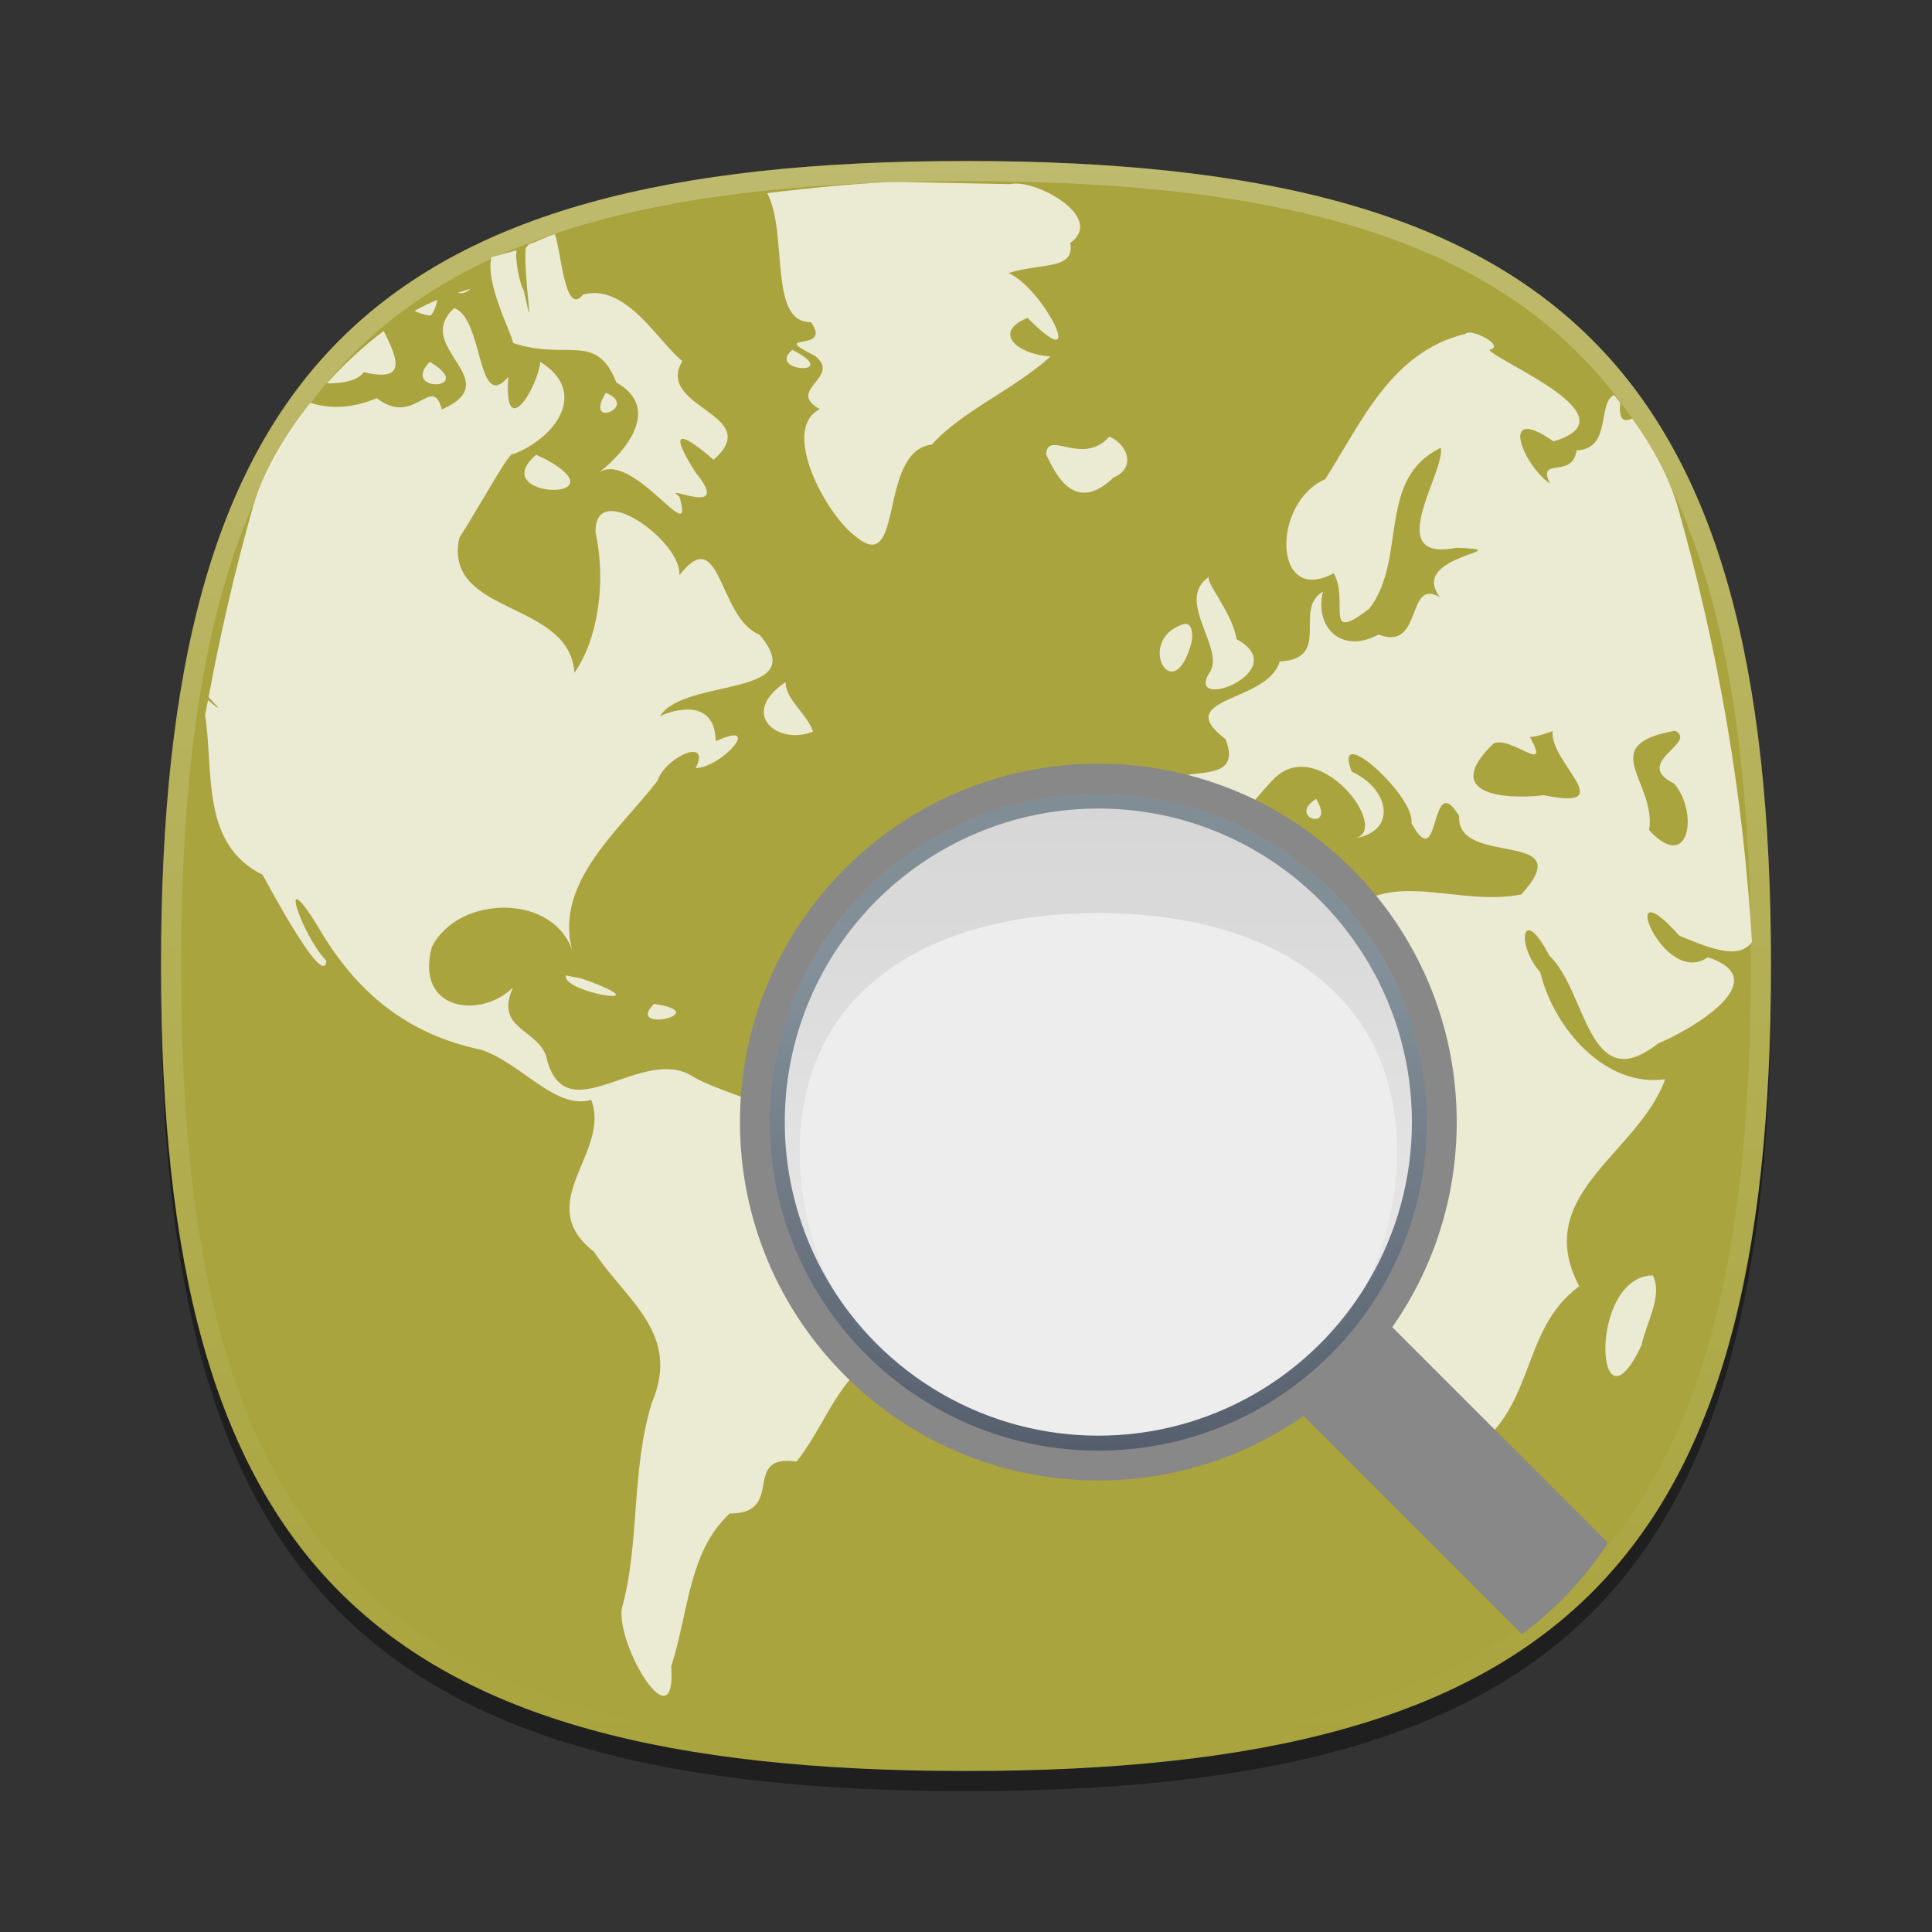 <?xml version="1.0" encoding="UTF-8"?>
<svg xmlns="http://www.w3.org/2000/svg" xmlns:xlink="http://www.w3.org/1999/xlink" baseProfile="tiny" contentScriptType="text/ecmascript" contentStyleType="text/css" height="96px" preserveAspectRatio="xMidYMid meet" version="1.1" viewBox="0 0 96 96" width="96px" x="0px" y="0px" zoomAndPan="magnify">
<rect x="0" y="0" width="96" height="96" fill="#333333" stroke="none"/>
<defs>
<linearGradient>
<stop offset="0" stop-color="#d5f6ff" stop-opacity="1"/>
<stop offset="1" stop-color="#0088aa" stop-opacity="1"/>
</linearGradient>
<linearGradient gradientTransform="matrix(1.052,0,0,1.017,-253.453,-715.604)" gradientUnits="userSpaceOnUse" x1="254.83" x2="358.81" y1="763.973" y2="763.973">
<stop offset="0" stop-color="#f7f8f9"/>
<stop offset="1" stop-color="#d0d1d2"/>
</linearGradient>
<linearGradient gradientTransform="matrix(0.726,0,0,0.748,-174.616,-527.271)" gradientUnits="userSpaceOnUse" x1="254.83" x2="358.81" y1="763.973" y2="763.973">
<stop offset="0" stop-color="#f7f8f9"/>
<stop offset="1" stop-color="#d0d1d2"/>
</linearGradient>
<linearGradient gradientTransform="matrix(1,0,0,-1,-1.312,98.868)" gradientUnits="userSpaceOnUse" x1="61.076" x2="34.694" y1="57.3" y2="41.541">
<stop offset="0" stop-color="#ffffff"/>
<stop offset="1" stop-color="#ffffff" stop-opacity="0.2"/>
</linearGradient>
<linearGradient gradientTransform="matrix(1,0,0,-1,1.053,96.841)" gradientUnits="userSpaceOnUse" x1="61.076" x2="34.694" y1="57.3" y2="41.541">
<stop offset="0" stop-color="#ffffff"/>
<stop offset="1" stop-color="#ffffff" stop-opacity="0.2"/>
</linearGradient>
<linearGradient gradientTransform="matrix(1,0,0,-1,-2.415,95.926)" gradientUnits="userSpaceOnUse" x1="34.721" x2="60.04" y1="56.803" y2="41.976">
<stop offset="0" stop-color="#ffffff"/>
<stop offset="1" stop-color="#ffffff" stop-opacity="0.2"/>
</linearGradient>
<linearGradient gradientTransform="matrix(1,0,0,-1,-2.535,97.209)" gradientUnits="userSpaceOnUse" x1="34.721" x2="60.04" y1="56.803" y2="41.976">
<stop offset="0" stop-color="#ffffff"/>
<stop offset="1" stop-color="#ffffff" stop-opacity="0.2"/>
</linearGradient>
<linearGradient gradientTransform="matrix(1,0,0,-1,0.16,95.926)" gradientUnits="userSpaceOnUse" x1="63.148" x2="61.404" y1="26.355" y2="22.778">
<stop offset="0" stop-color="#ffffff"/>
<stop offset="1" stop-color="#a3a3a3"/>
</linearGradient>
<linearGradient gradientTransform="matrix(1,0,0,-1,0.16,95.926)" gradientUnits="userSpaceOnUse" x1="63.148" x2="61.404" y1="26.355" y2="22.778">
<stop offset="0" stop-color="#ffffff"/>
<stop offset="1" stop-color="#a3a3a3"/>
</linearGradient>
<linearGradient gradientTransform="matrix(1,0,0,-1,0.16,95.926)" gradientUnits="userSpaceOnUse" x1="62.544" x2="64.114" y1="40.822" y2="37.072">
<stop offset="0" stop-color="#ffffff"/>
<stop offset="1" stop-color="#a3a3a3"/>
</linearGradient>
<linearGradient gradientTransform="matrix(1,0,0,-1,0.16,95.926)" gradientUnits="userSpaceOnUse" x1="62.544" x2="64.114" y1="40.822" y2="37.072">
<stop offset="0" stop-color="#ffffff"/>
<stop offset="1" stop-color="#a3a3a3"/>
</linearGradient>
<linearGradient gradientTransform="matrix(1,0,0,-1,0.16,95.926)" gradientUnits="userSpaceOnUse" x1="45.003" x2="45.003" y1="40.209" y2="23.36">
<stop offset="0" stop-color="#c2de91"/>
<stop offset="1" stop-color="#7b9e56"/>
</linearGradient>
<linearGradient gradientTransform="matrix(1,0,0,-1,0.16,95.926)" gradientUnits="userSpaceOnUse" x1="45.003" x2="45.003" y1="40.209" y2="23.36">
<stop offset="0" stop-color="#c2de91"/>
<stop offset="1" stop-color="#7b9e56"/>
</linearGradient>
<linearGradient gradientTransform="matrix(1,0,0,-1,0.16,95.926)" gradientUnits="userSpaceOnUse" x1="45.003" x2="45.003" y1="40.209" y2="23.36">
<stop offset="0" stop-color="#c2de91"/>
<stop offset="1" stop-color="#7b9e56"/>
</linearGradient>
<linearGradient gradientTransform="matrix(1,0,0,-1,0.16,95.926)" gradientUnits="userSpaceOnUse" x1="45.003" x2="45.003" y1="40.209" y2="23.36">
<stop offset="0" stop-color="#c2de91"/>
<stop offset="1" stop-color="#7b9e56"/>
</linearGradient>
<linearGradient gradientTransform="matrix(1,0,0,-1,0.16,95.926)" gradientUnits="userSpaceOnUse" x1="45.003" x2="45.003" y1="40.209" y2="23.36">
<stop offset="0" stop-color="#c2de91"/>
<stop offset="1" stop-color="#7b9e56"/>
</linearGradient>
<linearGradient gradientTransform="matrix(1,0,0,-1,0.16,95.926)" gradientUnits="userSpaceOnUse" x1="45.003" x2="45.003" y1="40.209" y2="23.36">
<stop offset="0" stop-color="#c2de91"/>
<stop offset="1" stop-color="#7b9e56"/>
</linearGradient>
<linearGradient gradientTransform="matrix(1,0,0,-1,8.619,63.558)" gradientUnits="userSpaceOnUse" x1="82.677" x2="82.677" y1="37.415" y2="54.158">
<stop offset="0" stop-color="#ffffff" stop-opacity="0.3"/>
<stop offset="1" stop-color="#ffffff"/>
</linearGradient>
<linearGradient gradientTransform="matrix(1,0,0,-1,-53.62,92.867)" gradientUnits="userSpaceOnUse" x1="82.677" x2="82.677" y1="37.415" y2="54.158">
<stop offset="0" stop-color="#ffffff" stop-opacity="0.3"/>
<stop offset="1" stop-color="#ffffff"/>
</linearGradient>
<linearGradient gradientTransform="matrix(1,0,0,-1,8.619,63.558)" gradientUnits="userSpaceOnUse" x1="82.677" x2="82.677" y1="37.415" y2="54.158">
<stop offset="0" stop-color="#ffffff" stop-opacity="0.3"/>
<stop offset="1" stop-color="#ffffff"/>
</linearGradient>
<linearGradient gradientTransform="matrix(1,0,0,-1,-15.367,78.154)" gradientUnits="userSpaceOnUse" x1="82.677" x2="82.677" y1="37.415" y2="54.158">
<stop offset="0" stop-color="#ffffff" stop-opacity="0.3"/>
<stop offset="1" stop-color="#ffffff"/>
</linearGradient>
<linearGradient gradientTransform="matrix(1,0,0,-1,8.619,63.558)" gradientUnits="userSpaceOnUse" x1="82.677" x2="82.677" y1="37.415" y2="54.158">
<stop offset="0" stop-color="#ffffff" stop-opacity="0.3"/>
<stop offset="1" stop-color="#ffffff"/>
</linearGradient>
<linearGradient gradientTransform="matrix(1,0,0,-1,-18.31,107.947)" gradientUnits="userSpaceOnUse" x1="82.677" x2="82.677" y1="37.415" y2="54.158">
<stop offset="0" stop-color="#ffffff" stop-opacity="0.3"/>
<stop offset="1" stop-color="#ffffff"/>
</linearGradient>
<linearGradient gradientTransform="matrix(1,0,0,1.015,0,-1.119)" gradientUnits="userSpaceOnUse" x1="25.75" x2="83.267" y1="23.186" y2="82.169">
<stop offset="0" stop-color="#d5f6ff" stop-opacity="1"/>
<stop offset="1" stop-color="#0088aa" stop-opacity="1"/>
</linearGradient>
<linearGradient gradientTransform="matrix(1,0,0,-1,-111.076,38.974)" gradientUnits="userSpaceOnUse" x1="167.888" x2="206.126" y1="-45.79" y2="-7.551">
<stop offset="0" stop-color="#ffffff"/>
<stop offset="1" stop-color="#e6e6e6"/>
</linearGradient>
<linearGradient gradientTransform="matrix(0.765,0,0,-0.764,-94.891,27.599)" gradientUnits="userSpaceOnUse" x1="167.888" x2="206.126" y1="-45.79" y2="-7.551">
<stop offset="0" stop-color="#ffffff"/>
<stop offset="1" stop-color="#e6e6e6"/>
</linearGradient>
<radialGradient cx="79.747" cy="-7.972" gradientTransform="matrix(0.335,0,0,0.386,-4.954,26.679)" gradientUnits="userSpaceOnUse" r="71.563">
<stop offset="0" stop-color="#ff8080"/>
<stop offset="1" stop-color="#ff8080"/>
</radialGradient>
<linearGradient gradientTransform="matrix(0.737,0,0,-0.737,-758.753,-665.763)" gradientUnits="userSpaceOnUse" x1="1058.404" x2="1058.404" y1="-914.074" y2="-950.704">
<stop offset="0" stop-color="#fafafa"/>
<stop offset="0.5" stop-color="#dcdcdc"/>
<stop offset="0.5" stop-color="#c8c8c8"/>
<stop offset="1" stop-color="#ebebeb"/>
</linearGradient>
<linearGradient gradientTransform="translate(1.241,2.972)" gradientUnits="userSpaceOnUse" id="SVGID_9_" x1="48.001" x2="48.001" y1="69" y2="25">
<stop offset="0" stop-color="#000000" stop-opacity="0"/>
<stop offset="1" stop-color="#000000"/>
</linearGradient>
<linearGradient gradientUnits="userSpaceOnUse" id="SVGID_3_" x1="47.999" x2="47.999" y1="36.573" y2="77.22">
<stop offset="0" stop-color="#b2c3ce"/>
<stop offset="1" stop-color="#596275"/>
</linearGradient>
<linearGradient gradientUnits="userSpaceOnUse" id="SVGID_3_" x1="47.999" x2="47.999" y1="36.573" y2="77.22">
<stop offset="0" stop-color="#b2c3ce"/>
<stop offset="1" stop-color="#596275"/>
</linearGradient>
<linearGradient gradientUnits="userSpaceOnUse" id="linearGradient4064" x1="47.999" x2="47.999" y1="36.573" y2="77.22">
<stop offset="0" stop-color="#b2c3ce"/>
<stop offset="1" stop-color="#596275"/>
</linearGradient>
<linearGradient gradientTransform="translate(1.241,2.972)" gradientUnits="userSpaceOnUse" id="linearGradient4066" x1="48.001" x2="48.001" y1="69" y2="25">
<stop offset="0" stop-color="#000000" stop-opacity="0"/>
<stop offset="1" stop-color="#000000"/>
</linearGradient>
</defs>
<path d="M 88.0 49.0 C 88.0 78.633 77.637 89.0 48.0 89.0 C 18.365 89.0 8.0 78.633 8.0 49.0 C 8.0 19.365 18.365 9.0 48.0 9.0 C 77.637 9.0 88.0 19.365 88.0 49.0 z " fill-opacity="0.4"/>
<linearGradient gradientUnits="userSpaceOnUse" x1="47.999" x2="47.999" y1="8" y2="88.001">
<stop offset="0" stop-color="#00aad4" stop-opacity="1"/>
<stop offset="1" stop-color="#2ad4ff" stop-opacity="1"/>
</linearGradient>
<path d="M 88.0 48.0 C 88.0 77.633 77.637 88.0 48.0 88.0 C 18.365 88.0 8.0 77.633 8.0 48.0 C 8.0 18.365 18.365 8.0 48.0 8.0 C 77.637 8.0 88.0 18.365 88.0 48.0 z " fill="#a9a43d" fill-opacity="1"/>
<rect fill="none" height="96" width="96"/>
<linearGradient gradientUnits="userSpaceOnUse" id="SVGID_2_" x1="47.999" x2="47.999" y1="8.253" y2="87.499">
<stop offset="0" stop-color="#ffffff"/>
<stop offset="1" stop-color="#ffffff" stop-opacity="0"/>
</linearGradient>
<path d="M 48.0 8.0 C 18.365 8.0 8.0 18.365 8.0 48.0 C 8.0 77.633 18.365 88.0 48.0 88.0 C 77.637 88.0 88.0 77.633 88.0 48.0 C 88.0 18.365 77.637 8.0 48.0 8.0 z M 48.0 87.0 C 18.842 87.0 9.0 77.158 9.0 48.0 C 9.0 18.842 18.842 9.0 48.0 9.0 C 77.158 9.0 87.0 18.842 87.0 48.0 C 87.0 77.158 77.158 87.0 48.0 87.0 z " fill="url(#SVGID_2_)" fill-opacity="0.25" stroke-opacity="0.25"/>
<linearGradient gradientTransform="matrix(0.707 -0.707 0.707 0.707 -208.981 3059.741)" gradientUnits="userSpaceOnUse" x1="2309.358" x2="2344.358" y1="-1947.929" y2="-1947.929">
<stop offset="0" stop-color="#58595b"/>
<stop offset="1" stop-color="#000000"/>
</linearGradient>
<linearGradient gradientTransform="matrix(0.707 -0.707 0.707 0.707 -208.981 3059.741)" gradientUnits="userSpaceOnUse" x1="2309.358" x2="2313.36" y1="-1957.928" y2="-1957.928">
<stop offset="0" stop-color="#58595b"/>
<stop offset="1" stop-color="#000000"/>
</linearGradient>
<linearGradient gradientUnits="userSpaceOnUse" x1="54.292" x2="59.292" y1="10.35" y2="38.934">
<stop offset="0" stop-color="#58595b"/>
<stop offset="1" stop-color="#000000"/>
</linearGradient>
<linearGradient gradientUnits="userSpaceOnUse" x1="32.551" x2="42.176" y1="12.634" y2="45.134">
<stop offset="0" stop-color="#58595b"/>
<stop offset="1" stop-color="#000000"/>
</linearGradient>
<linearGradient gradientUnits="userSpaceOnUse" x1="57.148" x2="60.063" y1="35.227" y2="38.142">
<stop offset="0" stop-color="#ffffff"/>
<stop offset="0.736" stop-color="#ffffff" stop-opacity="0"/>
<stop offset="1" stop-color="#ffffff" stop-opacity="0"/>
</linearGradient>
<linearGradient gradientUnits="userSpaceOnUse" x1="44.618" x2="38.073" y1="37.241" y2="43.786">
<stop offset="0" stop-color="#ffffff"/>
<stop offset="0.736" stop-color="#ffffff" stop-opacity="0"/>
<stop offset="1" stop-color="#ffffff" stop-opacity="0"/>
</linearGradient>
<linearGradient gradientUnits="userSpaceOnUse" x1="47.999" x2="47.999" y1="45.5" y2="53.877">
<stop offset="0" stop-color="#ffffff"/>
<stop offset="1" stop-color="#6d6e70"/>
</linearGradient>
<g fill="#ffffff" fill-opacity="0.771" transform="matrix(2.135,0,0,2.135,1.653,2.042)">
<radialGradient cx="79.747" cy="-7.972" gradientTransform="matrix(0.335,0,0,0.386,-4.954,26.679)" gradientUnits="userSpaceOnUse" r="71.563">
<stop offset="0" stop-color="#ff8080"/>
<stop offset="1" stop-color="#ff8080"/>
</radialGradient>
<path d="M 9.401 6.023 C 9.228 6.095 9.051 6.179 8.873 6.279 C 8.978 6.332 9.1 6.372 9.248 6.39 C 9.33 6.297 9.379 6.167 9.401 6.023 z M 8.155 6.749 C 7.693 7.093 7.243 7.508 6.832 7.965 C 7.208 7.973 7.558 7.9 7.692 7.705 C 8.695 7.946 8.496 7.411 8.155 6.749 z M 13.326 8.186 C 12.791 9.049 14.117 8.504 13.326 8.186 z M 13.571 7.945 C 14.754 8.615 13.548 9.78 13.103 10.083 C 13.903 9.398 15.439 11.945 15.037 10.6 C 14.556 10.254 16.328 11.154 15.409 10.032 C 14.563 8.692 15.476 9.432 15.833 9.745 C 17.046 8.675 14.46 8.547 15.106 7.446 C 14.541 6.996 13.799 5.631 12.798 5.898 C 12.371 6.441 12.283 4.869 12.141 4.494 C 11.971 4.536 11.706 4.679 11.535 4.725 C 11.511 4.756 11.486 4.788 11.459 4.824 C 11.409 5.582 11.702 7.116 11.416 5.802 C 11.332 5.702 11.194 5.02 11.253 4.866 C 11.058 4.921 10.863 4.975 10.667 5.032 C 10.501 5.61 11.147 6.827 11.167 7.026 C 12.41 7.449 13.101 6.75 13.571 7.945 z M 9.229 7.465 C 8.521 8.192 10.354 8.133 9.229 7.465 z M 38.973 21.322 C 37.93 22.066 36.779 19.102 38.31 20.821 C 39.086 21.145 39.7 21.375 40.0 20.967 C 39.801 17.58 39.228 14.192 38.263 10.804 C 38.062 10.14 37.687 9.443 37.212 8.784 C 37.013 8.875 36.898 8.821 36.935 8.418 C 36.886 8.358 36.84 8.297 36.789 8.237 C 36.393 8.432 36.744 9.492 35.918 9.526 C 35.825 10.209 34.983 9.652 35.301 10.301 C 34.653 9.848 34.103 8.419 35.381 9.316 C 37.279 8.755 34.128 7.492 33.886 7.187 C 34.294 7.091 33.441 6.672 33.337 6.812 C 31.61 7.228 30.926 8.851 30.069 10.195 C 28.808 10.754 28.856 13.153 30.264 12.386 C 30.641 13.033 30 14.053 31.097 13.206 C 31.984 12.054 31.253 10.191 32.759 9.465 C 32.869 10.03 31.369 12.139 33.12 11.792 C 34.705 11.851 31.97 11.947 32.74 12.942 C 31.939 12.476 32.354 14.216 31.309 13.812 C 30.406 14.296 29.812 13.587 30.019 12.811 C 29.307 13.219 30.244 14.371 29.008 14.44 C 28.731 15.407 26.455 15.26 27.748 16.246 C 28.323 17.71 25.608 16.337 26.379 18.095 C 27.039 19.832 28.421 17.519 28.982 17.073 C 30.064 16.248 31.668 18.48 30.693 18.564 C 31.786 18.42 31.561 17.398 30.686 17.003 C 30.213 15.798 32.181 17.594 32.074 18.198 C 32.768 19.477 32.482 16.889 33.187 18.035 C 33.106 19.243 36.029 18.319 34.633 19.86 C 33.432 20.098 32.249 19.555 31.218 19.902 C 30.255 19.894 30.303 18.882 29.953 18.63 C 28.73 18.728 27.217 18.717 26.398 19.689 C 25.512 20.886 24.233 22.555 25.2 24.083 C 26.167 26.346 28.562 24.201 29.94 25.537 C 30.349 26.092 29.585 26.756 30.501 27.357 C 30.846 28.644 30.11 29.863 30.957 31.094 C 31.395 32.248 31.666 33.976 33.293 32.922 C 35.017 31.902 34.558 30.022 35.98 28.98 C 34.855 26.838 37.356 25.899 37.98 24.161 C 36.617 24.358 35.404 23.019 35.074 21.675 C 34.499 21.021 34.647 20.058 35.286 21.286 C 36.167 22.123 36.185 24.609 37.813 23.331 C 38.56 23.021 40.591 21.854 38.973 21.322 z M 35.157 17.551 C 34.203 17.662 32.775 17.523 33.977 16.355 C 34.357 16.131 35.351 17.128 34.833 16.196 C 35.019 16.184 35.189 16.116 35.361 16.061 C 35.286 16.79 36.961 17.92 35.157 17.551 z M 38.208 16.051 C 38.764 16.325 37.195 16.795 38.188 17.279 C 38.766 17.947 38.546 19.381 37.608 18.365 C 37.783 17.233 36.334 16.386 38.208 16.051 z M 37.432 30.346 C 37.533 29.847 37.936 29.191 37.691 28.725 C 36.163 28.765 36.366 32.637 37.432 30.346 z M 20.236 26.749 C 19.653 26.466 18.151 26.363 18.265 26.224 C 18.497 24.988 16.323 24.633 15.396 24.126 C 14.182 23.277 12.355 25.534 11.927 23.591 C 11.672 22.98 10.737 22.968 11.167 22.024 C 10.394 22.781 8.879 22.551 9.276 21.089 C 9.878 19.86 12.189 19.8 12.582 21.281 C 12.036 19.647 13.639 18.377 14.529 17.215 C 14.71 16.66 15.787 16.183 15.416 16.921 C 16.047 16.899 17.004 15.778 15.883 16.295 C 15.867 15.274 14.9 15.564 14.587 15.709 C 15.168 14.802 18.152 15.297 16.903 13.815 C 15.934 13.43 16.015 11.178 15.035 12.433 C 15.118 11.661 13.043 10.147 13.088 11.444 C 13.341 12.603 13.135 13.94 12.595 14.699 C 12.482 13.0 9.535 13.375 9.915 11.564 C 10.463 10.701 11.105 9.508 11.166 9.615 C 12.148 9.245 12.94 8.172 11.8 7.465 C 11.739 8.081 10.943 9.351 11.056 7.815 C 10.318 8.674 10.486 6.446 9.795 6.215 C 8.804 7.131 11.057 7.89 9.51 8.572 C 9.278 7.721 8.879 8.998 7.996 8.311 C 7.388 8.561 6.898 8.555 6.448 8.421 C 5.843 9.182 5.361 10.017 5.123 10.804 C 4.7 12.292 4.356 13.781 4.08 15.269 C 4.463 15.67 4.288 15.517 4.067 15.339 C 4.044 15.455 4.02 15.57 4.0 15.687 C 4.203 17.018 3.895 18.69 5.337 19.402 C 5.613 19.906 6.769 22.047 6.823 21.406 C 6.243 20.809 5.648 19.019 6.629 20.615 C 7.508 22.131 8.694 23.115 10.426 23.476 C 11.373 23.793 12.151 24.882 12.985 24.642 C 13.456 25.862 11.589 27.037 13.047 28.174 C 13.809 29.324 15.086 30.081 14.394 31.698 C 13.91 33.281 14.117 35.001 13.698 36.473 C 13.569 37.369 14.969 39.647 14.848 37.825 C 15.257 36.557 15.245 35.166 16.208 34.268 C 17.525 34.278 16.459 32.874 17.768 33.059 C 18.566 32.03 18.797 30.802 20.144 30.392 C 20.305 29.146 22.384 27.235 20.236 26.749 z M 29.856 17.637 C 29.161 18.079 30.337 18.416 29.856 17.637 z M 27.362 14.717 C 26.826 15.635 29.355 14.653 28.005 13.919 C 27.909 13.289 27.213 12.522 27.381 12.456 C 26.526 13.004 27.792 14.168 27.362 14.717 z M 12.76 21.818 L 12.397 21.744 C 12.28 22.128 14.596 22.518 12.998 21.902 z M 18.099 6.542 C 18.623 7.271 17.054 6.759 18.188 7.321 C 18.838 7.825 17.499 8.113 18.305 8.567 C 17.376 9.039 18.456 11.033 19.146 11.533 C 20.282 12.474 19.648 9.542 20.916 9.389 C 21.604 8.616 22.814 8.118 23.675 7.341 C 22.835 7.274 22.346 6.76 23.141 6.442 C 24.604 7.917 23.506 5.743 22.697 5.399 C 23.482 5.153 24.244 5.334 24.135 4.697 C 24.965 4.101 23.316 3.194 22.734 3.329 L 20.28 3.281 C 19.506 3.266 17.855 3.442 17.082 3.538 C 17.577 4.484 17.099 6.557 18.099 6.542 z M 25.043 9.205 C 24.417 9.914 23.59 9.018 23.575 9.628 C 23.689 9.813 24.144 11.127 25.141 10.157 C 25.677 9.936 25.465 9.376 25.043 9.205 z M 26.957 13.992 C 26.978 13.898 27.011 13.557 26.804 13.561 C 25.612 13.893 26.533 15.604 26.957 13.992 z M 10.183 5.764 C 10.081 5.796 9.979 5.825 9.878 5.857 C 9.964 5.887 10.071 5.861 10.183 5.764 z M 11.703 9.628 C 10.514 10.649 13.721 10.742 11.954 9.745 z M 18.15 16.07 C 17.983 15.622 17.517 15.339 17.509 14.919 C 16.4 15.663 17.337 16.404 18.15 16.07 z M 14.448 22.408 C 13.745 23.109 15.896 22.619 14.448 22.408 z M 17.668 7.186 C 17.037 7.704 18.871 7.802 17.668 7.186 z " fill="#ffffff" fill-opacity="0.771" stroke-opacity="0.7"/>
<linearGradient gradientTransform="matrix(0.737,0,0,-0.737,-758.753,-665.763)" gradientUnits="userSpaceOnUse" x1="1058.404" x2="1058.404" y1="-914.074" y2="-950.704">
<stop offset="0" stop-color="#fafafa"/>
<stop offset="0.5" stop-color="#dcdcdc"/>
<stop offset="0.5" stop-color="#c8c8c8"/>
<stop offset="1" stop-color="#ebebeb"/>
</linearGradient>
</g>
<g transform="matrix(0.742,0,0,0.742,18.039,18.677)">
<circle cx="48" cy="47" d="M 71,47 C 71,59.703 60.703,70 48,70 35.297,70 25,59.703 25,47 25,34.297 35.297,24 48,24 60.703,24 71,34.297 71,47 z" fill="url(#linearGradient4064)" r="23" transform="translate(1.241,2.972)"/>
<path d="M 49.241 25.972 C 35.985 25.972 25.241 36.716 25.241 49.972 C 25.241 63.228 35.985 73.972 49.241 73.972 C 62.497 73.972 73.241 63.228 73.241 49.972 C 73.241 36.716 62.497 25.972 49.241 25.972 z M 49.241 71.972 C 37.089 71.972 27.241 62.122 27.241 49.972 C 27.241 37.82 37.089 27.972 49.241 27.972 C 61.391 27.972 71.241 37.82 71.241 49.972 C 71.241 62.122 61.391 71.972 49.241 71.972 z " fill="#888888" fill-opacity="1"/>
<path d="M 68.417 63.197 L 62.474 69.14 L 77.599 84.265 C 79.744 82.728 81.888 80.452 83.37 78.15 L 68.417 63.197 z " fill="#888888" fill-opacity="1"/>
<circle cx="48" cy="47" d="M 69,47 C 69,58.598 59.598,68 48,68 36.402,68 27,58.598 27,47 27,35.402 36.402,26 48,26 c 11.598,0 21,9.402 21,21 z" fill="#ededed" fill-opacity="1" r="21" stroke-opacity="0.6" transform="translate(1.241,2.972)"/>
<path d="M 49.241 27.972 C 37.091 27.972 27.241 37.822 27.241 49.972 C 27.241 62.123 37.091 71.972 49.241 71.972 C 38.214 71.972 29.241 62.999 29.241 51.972 C 29.241 40.944 38.214 35.972 49.241 35.972 C 60.27 35.972 69.241 40.944 69.241 51.972 C 69.241 63 60.27 71.972 49.241 71.972 C 61.391 71.972 71.241 62.122 71.241 49.972 C 71.241 37.821 61.391 27.972 49.241 27.972 z " fill="url(#linearGradient4066)" fill-opacity="0.1" stroke-opacity="0.1"/>
<path d="M 49.241 27.972 C 37.091 27.972 27.241 37.822 27.241 49.972 C 27.241 62.123 37.091 71.972 49.241 71.972 C 61.391 71.972 71.241 62.122 71.241 49.972 C 71.241 37.821 61.391 27.972 49.241 27.972 z M 49.241 70.972 C 37.663 70.972 28.241 61.55 28.241 49.972 C 28.241 38.393 37.663 28.972 49.241 28.972 C 60.821 28.972 70.241 38.393 70.241 49.972 C 70.241 61.55 60.821 70.972 49.241 70.972 z " fill-opacity="0.2" stroke-opacity="0.2"/>
</g>
</svg>
